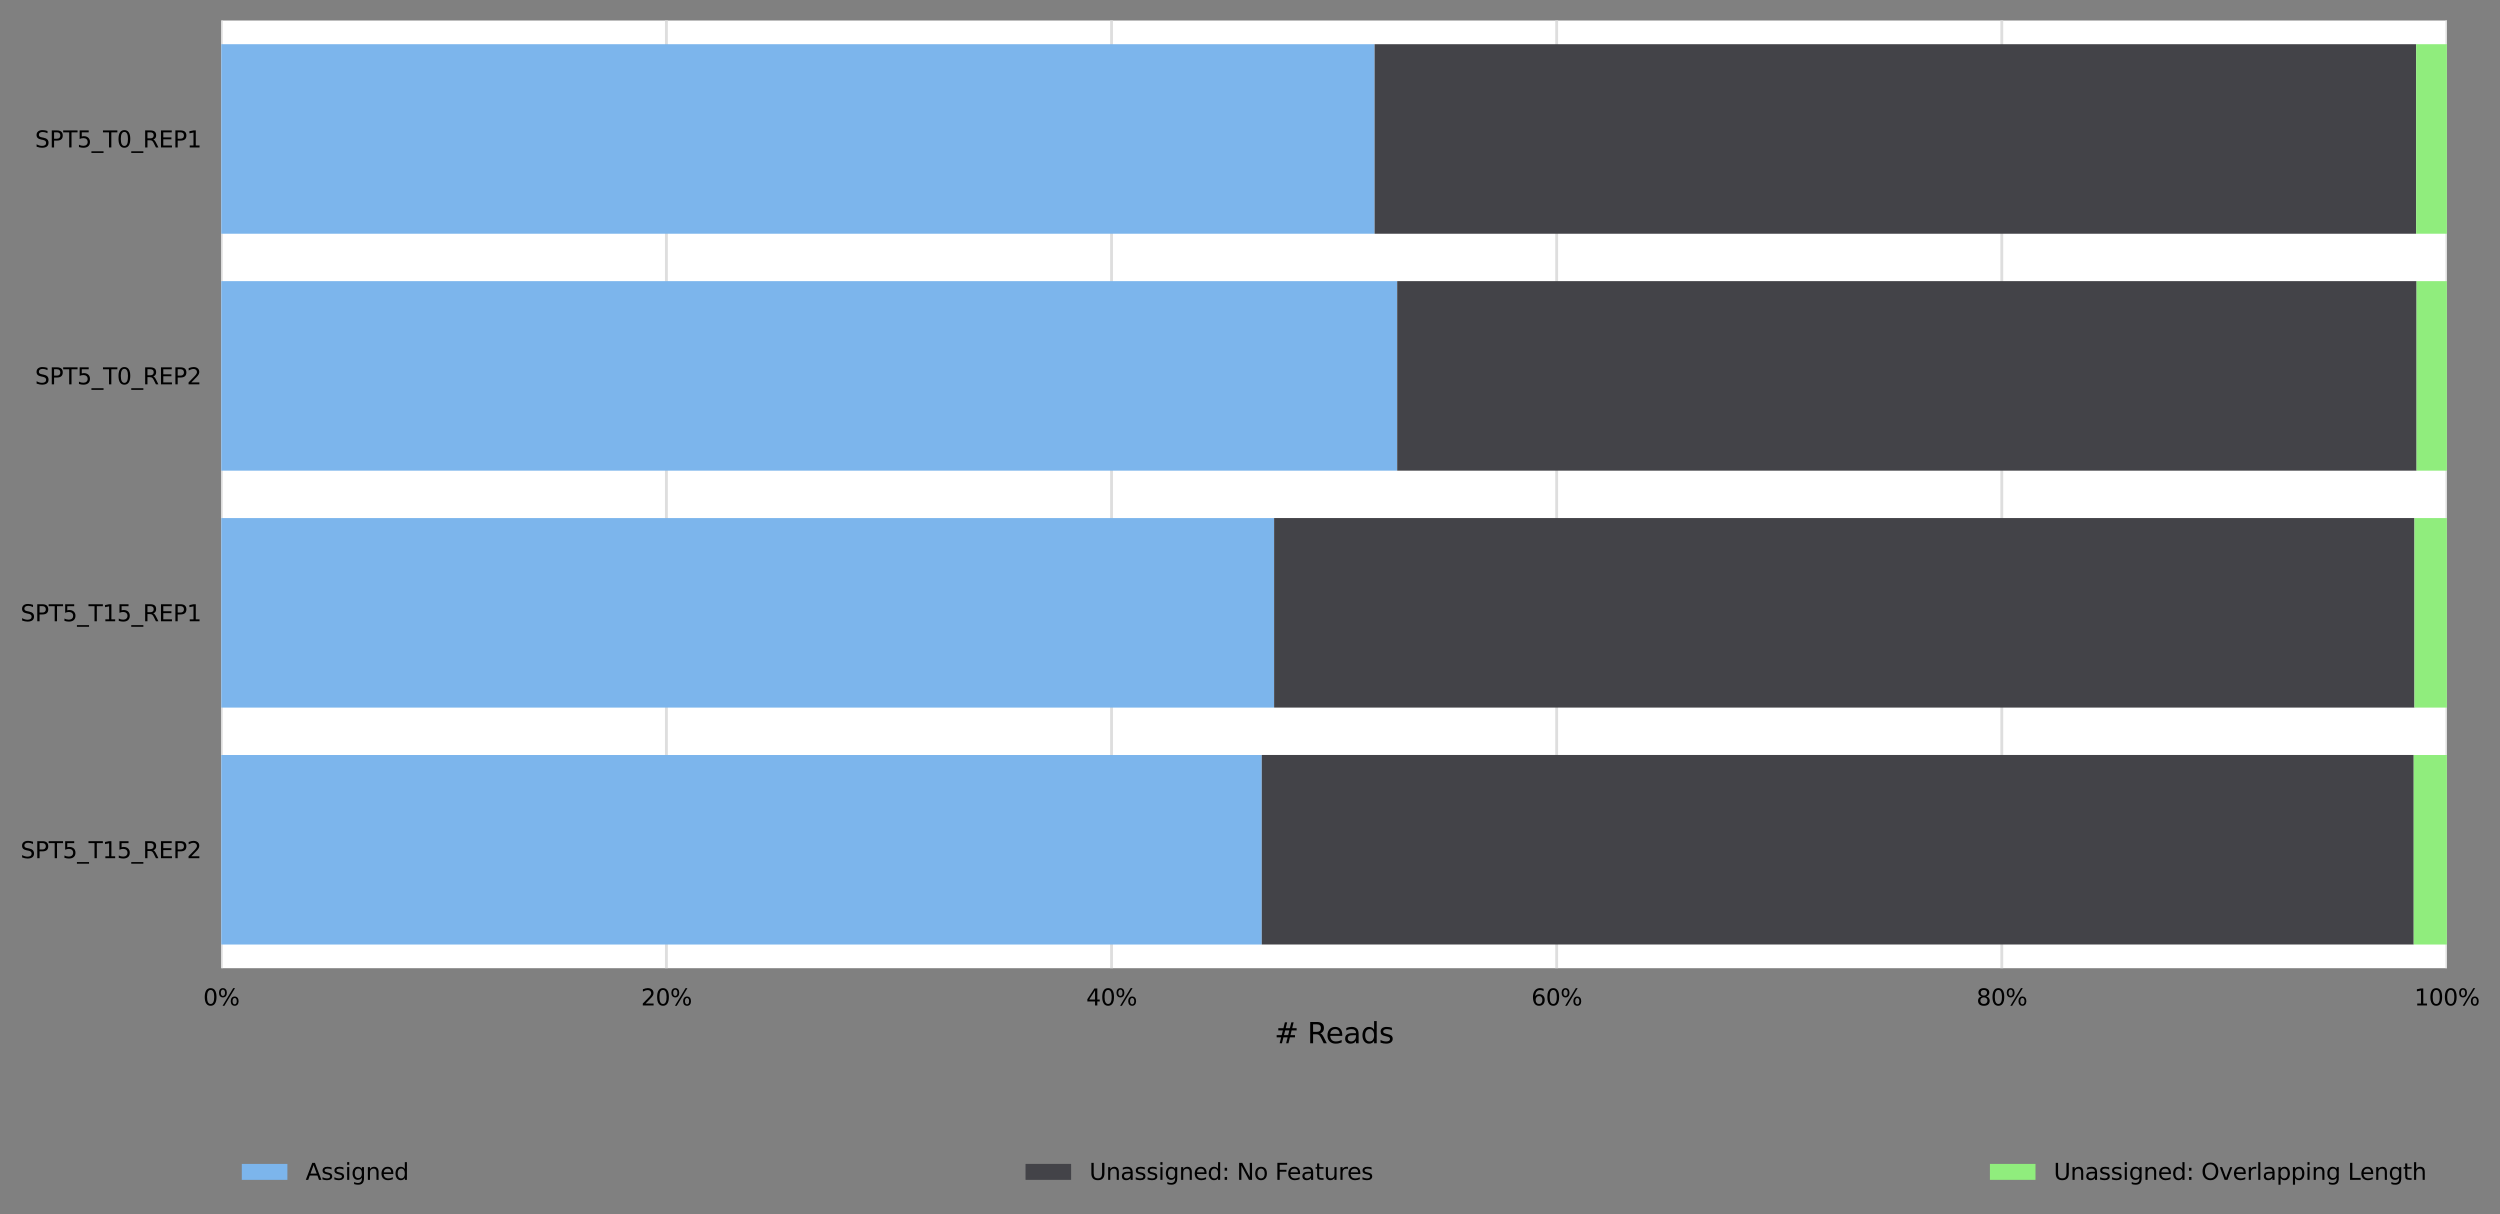 <?xml version="1.0" encoding="utf-8" standalone="no"?>
<!DOCTYPE svg PUBLIC "-//W3C//DTD SVG 1.1//EN"
  "http://www.w3.org/Graphics/SVG/1.1/DTD/svg11.dtd">
<svg xmlns:xlink="http://www.w3.org/1999/xlink" width="877.508pt" height="426.2pt" viewBox="0 0 877.508 426.2" xmlns="http://www.w3.org/2000/svg" version="1.1">
 <rect x="0" y="0" width="877.508" height="426.2" fill="#808080" stroke="none"/>
 <defs>
  <style type="text/css">*{stroke-linejoin: round; stroke-linecap: butt}</style>
 </defs>
 <g id="figure_1">
  <g id="axes_1">
   <g id="patch_1">
    <path d="M 77.672 339.84 
L 858.872 339.84 
L 858.872 7.2 
L 77.672 7.2 
z
" style="fill: #ffffff"/>
   </g>
   <g id="matplotlib.axis_1">
    <g id="xtick_1">
     <g id="line2d_1">
      <path d="M 77.672 339.84 
L 77.672 7.2 
" clip-path="url(#p2403287195)" style="fill: none; stroke: #dedede; stroke-linecap: square"/>
     </g>
     <g id="text_1">
      <!-- 0% -->
      <g transform="translate(71.327 352.919)scale(0.08 -0.08)">
       <defs>
        <path id="DejaVuSans-30" d="M 2034 4250 
Q 1547 4250 1301 3770 
Q 1056 3291 1056 2328 
Q 1056 1369 1301 889 
Q 1547 409 2034 409 
Q 2525 409 2770 889 
Q 3016 1369 3016 2328 
Q 3016 3291 2770 3770 
Q 2525 4250 2034 4250 
z
M 2034 4750 
Q 2819 4750 3233 4129 
Q 3647 3509 3647 2328 
Q 3647 1150 3233 529 
Q 2819 -91 2034 -91 
Q 1250 -91 836 529 
Q 422 1150 422 2328 
Q 422 3509 836 4129 
Q 1250 4750 2034 4750 
z
" transform="scale(0.016)"/>
        <path id="DejaVuSans-25" d="M 4653 2053 
Q 4381 2053 4226 1822 
Q 4072 1591 4072 1178 
Q 4072 772 4226 539 
Q 4381 306 4653 306 
Q 4919 306 5073 539 
Q 5228 772 5228 1178 
Q 5228 1588 5073 1820 
Q 4919 2053 4653 2053 
z
M 4653 2450 
Q 5147 2450 5437 2106 
Q 5728 1763 5728 1178 
Q 5728 594 5436 251 
Q 5144 -91 4653 -91 
Q 4153 -91 3862 251 
Q 3572 594 3572 1178 
Q 3572 1766 3864 2108 
Q 4156 2450 4653 2450 
z
M 1428 4353 
Q 1159 4353 1004 4120 
Q 850 3888 850 3481 
Q 850 3069 1003 2837 
Q 1156 2606 1428 2606 
Q 1700 2606 1854 2837 
Q 2009 3069 2009 3481 
Q 2009 3884 1853 4118 
Q 1697 4353 1428 4353 
z
M 4250 4750 
L 4750 4750 
L 1831 -91 
L 1331 -91 
L 4250 4750 
z
M 1428 4750 
Q 1922 4750 2215 4408 
Q 2509 4066 2509 3481 
Q 2509 2891 2217 2550 
Q 1925 2209 1428 2209 
Q 931 2209 642 2551 
Q 353 2894 353 3481 
Q 353 4063 643 4406 
Q 934 4750 1428 4750 
z
" transform="scale(0.016)"/>
       </defs>
       <use xlink:href="#DejaVuSans-30"/>
       <use xlink:href="#DejaVuSans-25" x="63.623"/>
      </g>
     </g>
    </g>
    <g id="xtick_2">
     <g id="line2d_2">
      <path d="M 233.912 339.84 
L 233.912 7.2 
" clip-path="url(#p2403287195)" style="fill: none; stroke: #dedede; stroke-linecap: square"/>
     </g>
     <g id="text_2">
      <!-- 20% -->
      <g transform="translate(225.022 352.919)scale(0.08 -0.08)">
       <defs>
        <path id="DejaVuSans-32" d="M 1228 531 
L 3431 531 
L 3431 0 
L 469 0 
L 469 531 
Q 828 903 1448 1529 
Q 2069 2156 2228 2338 
Q 2531 2678 2651 2914 
Q 2772 3150 2772 3378 
Q 2772 3750 2511 3984 
Q 2250 4219 1831 4219 
Q 1534 4219 1204 4116 
Q 875 4013 500 3803 
L 500 4441 
Q 881 4594 1212 4672 
Q 1544 4750 1819 4750 
Q 2544 4750 2975 4387 
Q 3406 4025 3406 3419 
Q 3406 3131 3298 2873 
Q 3191 2616 2906 2266 
Q 2828 2175 2409 1742 
Q 1991 1309 1228 531 
z
" transform="scale(0.016)"/>
       </defs>
       <use xlink:href="#DejaVuSans-32"/>
       <use xlink:href="#DejaVuSans-30" x="63.623"/>
       <use xlink:href="#DejaVuSans-25" x="127.246"/>
      </g>
     </g>
    </g>
    <g id="xtick_3">
     <g id="line2d_3">
      <path d="M 390.152 339.84 
L 390.152 7.2 
" clip-path="url(#p2403287195)" style="fill: none; stroke: #dedede; stroke-linecap: square"/>
     </g>
     <g id="text_3">
      <!-- 40% -->
      <g transform="translate(381.262 352.919)scale(0.08 -0.08)">
       <defs>
        <path id="DejaVuSans-34" d="M 2419 4116 
L 825 1625 
L 2419 1625 
L 2419 4116 
z
M 2253 4666 
L 3047 4666 
L 3047 1625 
L 3713 1625 
L 3713 1100 
L 3047 1100 
L 3047 0 
L 2419 0 
L 2419 1100 
L 313 1100 
L 313 1709 
L 2253 4666 
z
" transform="scale(0.016)"/>
       </defs>
       <use xlink:href="#DejaVuSans-34"/>
       <use xlink:href="#DejaVuSans-30" x="63.623"/>
       <use xlink:href="#DejaVuSans-25" x="127.246"/>
      </g>
     </g>
    </g>
    <g id="xtick_4">
     <g id="line2d_4">
      <path d="M 546.393 339.84 
L 546.393 7.2 
" clip-path="url(#p2403287195)" style="fill: none; stroke: #dedede; stroke-linecap: square"/>
     </g>
     <g id="text_4">
      <!-- 60% -->
      <g transform="translate(537.502 352.919)scale(0.08 -0.08)">
       <defs>
        <path id="DejaVuSans-36" d="M 2113 2584 
Q 1688 2584 1439 2293 
Q 1191 2003 1191 1497 
Q 1191 994 1439 701 
Q 1688 409 2113 409 
Q 2538 409 2786 701 
Q 3034 994 3034 1497 
Q 3034 2003 2786 2293 
Q 2538 2584 2113 2584 
z
M 3366 4563 
L 3366 3988 
Q 3128 4100 2886 4159 
Q 2644 4219 2406 4219 
Q 1781 4219 1451 3797 
Q 1122 3375 1075 2522 
Q 1259 2794 1537 2939 
Q 1816 3084 2150 3084 
Q 2853 3084 3261 2657 
Q 3669 2231 3669 1497 
Q 3669 778 3244 343 
Q 2819 -91 2113 -91 
Q 1303 -91 875 529 
Q 447 1150 447 2328 
Q 447 3434 972 4092 
Q 1497 4750 2381 4750 
Q 2619 4750 2861 4703 
Q 3103 4656 3366 4563 
z
" transform="scale(0.016)"/>
       </defs>
       <use xlink:href="#DejaVuSans-36"/>
       <use xlink:href="#DejaVuSans-30" x="63.623"/>
       <use xlink:href="#DejaVuSans-25" x="127.246"/>
      </g>
     </g>
    </g>
    <g id="xtick_5">
     <g id="line2d_5">
      <path d="M 702.633 339.84 
L 702.633 7.2 
" clip-path="url(#p2403287195)" style="fill: none; stroke: #dedede; stroke-linecap: square"/>
     </g>
     <g id="text_5">
      <!-- 80% -->
      <g transform="translate(693.742 352.919)scale(0.08 -0.08)">
       <defs>
        <path id="DejaVuSans-38" d="M 2034 2216 
Q 1584 2216 1326 1975 
Q 1069 1734 1069 1313 
Q 1069 891 1326 650 
Q 1584 409 2034 409 
Q 2484 409 2743 651 
Q 3003 894 3003 1313 
Q 3003 1734 2745 1975 
Q 2488 2216 2034 2216 
z
M 1403 2484 
Q 997 2584 770 2862 
Q 544 3141 544 3541 
Q 544 4100 942 4425 
Q 1341 4750 2034 4750 
Q 2731 4750 3128 4425 
Q 3525 4100 3525 3541 
Q 3525 3141 3298 2862 
Q 3072 2584 2669 2484 
Q 3125 2378 3379 2068 
Q 3634 1759 3634 1313 
Q 3634 634 3220 271 
Q 2806 -91 2034 -91 
Q 1263 -91 848 271 
Q 434 634 434 1313 
Q 434 1759 690 2068 
Q 947 2378 1403 2484 
z
M 1172 3481 
Q 1172 3119 1398 2916 
Q 1625 2713 2034 2713 
Q 2441 2713 2670 2916 
Q 2900 3119 2900 3481 
Q 2900 3844 2670 4047 
Q 2441 4250 2034 4250 
Q 1625 4250 1398 4047 
Q 1172 3844 1172 3481 
z
" transform="scale(0.016)"/>
       </defs>
       <use xlink:href="#DejaVuSans-38"/>
       <use xlink:href="#DejaVuSans-30" x="63.623"/>
       <use xlink:href="#DejaVuSans-25" x="127.246"/>
      </g>
     </g>
    </g>
    <g id="xtick_6">
     <g id="line2d_6">
      <path d="M 858.872 339.84 
L 858.872 7.2 
" clip-path="url(#p2403287195)" style="fill: none; stroke: #dedede; stroke-linecap: square"/>
     </g>
     <g id="text_6">
      <!-- 100% -->
      <g transform="translate(847.437 352.919)scale(0.08 -0.08)">
       <defs>
        <path id="DejaVuSans-31" d="M 794 531 
L 1825 531 
L 1825 4091 
L 703 3866 
L 703 4441 
L 1819 4666 
L 2450 4666 
L 2450 531 
L 3481 531 
L 3481 0 
L 794 0 
L 794 531 
z
" transform="scale(0.016)"/>
       </defs>
       <use xlink:href="#DejaVuSans-31"/>
       <use xlink:href="#DejaVuSans-30" x="63.623"/>
       <use xlink:href="#DejaVuSans-30" x="127.246"/>
       <use xlink:href="#DejaVuSans-25" x="190.869"/>
      </g>
     </g>
    </g>
    <g id="text_7">
     <!-- # Reads -->
     <g transform="translate(447.325 366.181)scale(0.1 -0.1)">
      <defs>
       <path id="DejaVuSans-23" d="M 3272 2816 
L 2363 2816 
L 2100 1772 
L 3016 1772 
L 3272 2816 
z
M 2803 4594 
L 2478 3297 
L 3391 3297 
L 3719 4594 
L 4219 4594 
L 3897 3297 
L 4872 3297 
L 4872 2816 
L 3775 2816 
L 3519 1772 
L 4513 1772 
L 4513 1294 
L 3397 1294 
L 3072 0 
L 2572 0 
L 2894 1294 
L 1978 1294 
L 1656 0 
L 1153 0 
L 1478 1294 
L 494 1294 
L 494 1772 
L 1594 1772 
L 1856 2816 
L 850 2816 
L 850 3297 
L 1978 3297 
L 2297 4594 
L 2803 4594 
z
" transform="scale(0.016)"/>
       <path id="DejaVuSans-20" transform="scale(0.016)"/>
       <path id="DejaVuSans-52" d="M 2841 2188 
Q 3044 2119 3236 1894 
Q 3428 1669 3622 1275 
L 4263 0 
L 3584 0 
L 2988 1197 
Q 2756 1666 2539 1819 
Q 2322 1972 1947 1972 
L 1259 1972 
L 1259 0 
L 628 0 
L 628 4666 
L 2053 4666 
Q 2853 4666 3247 4331 
Q 3641 3997 3641 3322 
Q 3641 2881 3436 2590 
Q 3231 2300 2841 2188 
z
M 1259 4147 
L 1259 2491 
L 2053 2491 
Q 2509 2491 2742 2702 
Q 2975 2913 2975 3322 
Q 2975 3731 2742 3939 
Q 2509 4147 2053 4147 
L 1259 4147 
z
" transform="scale(0.016)"/>
       <path id="DejaVuSans-65" d="M 3597 1894 
L 3597 1613 
L 953 1613 
Q 991 1019 1311 708 
Q 1631 397 2203 397 
Q 2534 397 2845 478 
Q 3156 559 3463 722 
L 3463 178 
Q 3153 47 2828 -22 
Q 2503 -91 2169 -91 
Q 1331 -91 842 396 
Q 353 884 353 1716 
Q 353 2575 817 3079 
Q 1281 3584 2069 3584 
Q 2775 3584 3186 3129 
Q 3597 2675 3597 1894 
z
M 3022 2063 
Q 3016 2534 2758 2815 
Q 2500 3097 2075 3097 
Q 1594 3097 1305 2825 
Q 1016 2553 972 2059 
L 3022 2063 
z
" transform="scale(0.016)"/>
       <path id="DejaVuSans-61" d="M 2194 1759 
Q 1497 1759 1228 1600 
Q 959 1441 959 1056 
Q 959 750 1161 570 
Q 1363 391 1709 391 
Q 2188 391 2477 730 
Q 2766 1069 2766 1631 
L 2766 1759 
L 2194 1759 
z
M 3341 1997 
L 3341 0 
L 2766 0 
L 2766 531 
Q 2569 213 2275 61 
Q 1981 -91 1556 -91 
Q 1019 -91 701 211 
Q 384 513 384 1019 
Q 384 1609 779 1909 
Q 1175 2209 1959 2209 
L 2766 2209 
L 2766 2266 
Q 2766 2663 2505 2880 
Q 2244 3097 1772 3097 
Q 1472 3097 1187 3025 
Q 903 2953 641 2809 
L 641 3341 
Q 956 3463 1253 3523 
Q 1550 3584 1831 3584 
Q 2591 3584 2966 3190 
Q 3341 2797 3341 1997 
z
" transform="scale(0.016)"/>
       <path id="DejaVuSans-64" d="M 2906 2969 
L 2906 4863 
L 3481 4863 
L 3481 0 
L 2906 0 
L 2906 525 
Q 2725 213 2448 61 
Q 2172 -91 1784 -91 
Q 1150 -91 751 415 
Q 353 922 353 1747 
Q 353 2572 751 3078 
Q 1150 3584 1784 3584 
Q 2172 3584 2448 3432 
Q 2725 3281 2906 2969 
z
M 947 1747 
Q 947 1113 1208 752 
Q 1469 391 1925 391 
Q 2381 391 2643 752 
Q 2906 1113 2906 1747 
Q 2906 2381 2643 2742 
Q 2381 3103 1925 3103 
Q 1469 3103 1208 2742 
Q 947 2381 947 1747 
z
" transform="scale(0.016)"/>
       <path id="DejaVuSans-73" d="M 2834 3397 
L 2834 2853 
Q 2591 2978 2328 3040 
Q 2066 3103 1784 3103 
Q 1356 3103 1142 2972 
Q 928 2841 928 2578 
Q 928 2378 1081 2264 
Q 1234 2150 1697 2047 
L 1894 2003 
Q 2506 1872 2764 1633 
Q 3022 1394 3022 966 
Q 3022 478 2636 193 
Q 2250 -91 1575 -91 
Q 1294 -91 989 -36 
Q 684 19 347 128 
L 347 722 
Q 666 556 975 473 
Q 1284 391 1588 391 
Q 1994 391 2212 530 
Q 2431 669 2431 922 
Q 2431 1156 2273 1281 
Q 2116 1406 1581 1522 
L 1381 1569 
Q 847 1681 609 1914 
Q 372 2147 372 2553 
Q 372 3047 722 3315 
Q 1072 3584 1716 3584 
Q 2034 3584 2315 3537 
Q 2597 3491 2834 3397 
z
" transform="scale(0.016)"/>
      </defs>
      <use xlink:href="#DejaVuSans-23"/>
      <use xlink:href="#DejaVuSans-20" x="83.789"/>
      <use xlink:href="#DejaVuSans-52" x="115.576"/>
      <use xlink:href="#DejaVuSans-65" x="180.559"/>
      <use xlink:href="#DejaVuSans-61" x="242.082"/>
      <use xlink:href="#DejaVuSans-64" x="303.361"/>
      <use xlink:href="#DejaVuSans-73" x="366.838"/>
     </g>
    </g>
   </g>
   <g id="matplotlib.axis_2">
    <g id="ytick_1">
     <g id="text_8">
      <!-- SPT5_T0_REP1 -->
      <g transform="translate(12.29 51.749)scale(0.08 -0.08)">
       <defs>
        <path id="DejaVuSans-53" d="M 3425 4513 
L 3425 3897 
Q 3066 4069 2747 4153 
Q 2428 4238 2131 4238 
Q 1616 4238 1336 4038 
Q 1056 3838 1056 3469 
Q 1056 3159 1242 3001 
Q 1428 2844 1947 2747 
L 2328 2669 
Q 3034 2534 3370 2195 
Q 3706 1856 3706 1288 
Q 3706 609 3251 259 
Q 2797 -91 1919 -91 
Q 1588 -91 1214 -16 
Q 841 59 441 206 
L 441 856 
Q 825 641 1194 531 
Q 1563 422 1919 422 
Q 2459 422 2753 634 
Q 3047 847 3047 1241 
Q 3047 1584 2836 1778 
Q 2625 1972 2144 2069 
L 1759 2144 
Q 1053 2284 737 2584 
Q 422 2884 422 3419 
Q 422 4038 858 4394 
Q 1294 4750 2059 4750 
Q 2388 4750 2728 4690 
Q 3069 4631 3425 4513 
z
" transform="scale(0.016)"/>
        <path id="DejaVuSans-50" d="M 1259 4147 
L 1259 2394 
L 2053 2394 
Q 2494 2394 2734 2622 
Q 2975 2850 2975 3272 
Q 2975 3691 2734 3919 
Q 2494 4147 2053 4147 
L 1259 4147 
z
M 628 4666 
L 2053 4666 
Q 2838 4666 3239 4311 
Q 3641 3956 3641 3272 
Q 3641 2581 3239 2228 
Q 2838 1875 2053 1875 
L 1259 1875 
L 1259 0 
L 628 0 
L 628 4666 
z
" transform="scale(0.016)"/>
        <path id="DejaVuSans-54" d="M -19 4666 
L 3928 4666 
L 3928 4134 
L 2272 4134 
L 2272 0 
L 1638 0 
L 1638 4134 
L -19 4134 
L -19 4666 
z
" transform="scale(0.016)"/>
        <path id="DejaVuSans-35" d="M 691 4666 
L 3169 4666 
L 3169 4134 
L 1269 4134 
L 1269 2991 
Q 1406 3038 1543 3061 
Q 1681 3084 1819 3084 
Q 2600 3084 3056 2656 
Q 3513 2228 3513 1497 
Q 3513 744 3044 326 
Q 2575 -91 1722 -91 
Q 1428 -91 1123 -41 
Q 819 9 494 109 
L 494 744 
Q 775 591 1075 516 
Q 1375 441 1709 441 
Q 2250 441 2565 725 
Q 2881 1009 2881 1497 
Q 2881 1984 2565 2268 
Q 2250 2553 1709 2553 
Q 1456 2553 1204 2497 
Q 953 2441 691 2322 
L 691 4666 
z
" transform="scale(0.016)"/>
        <path id="DejaVuSans-5f" d="M 3263 -1063 
L 3263 -1509 
L -63 -1509 
L -63 -1063 
L 3263 -1063 
z
" transform="scale(0.016)"/>
        <path id="DejaVuSans-45" d="M 628 4666 
L 3578 4666 
L 3578 4134 
L 1259 4134 
L 1259 2753 
L 3481 2753 
L 3481 2222 
L 1259 2222 
L 1259 531 
L 3634 531 
L 3634 0 
L 628 0 
L 628 4666 
z
" transform="scale(0.016)"/>
       </defs>
       <use xlink:href="#DejaVuSans-53"/>
       <use xlink:href="#DejaVuSans-50" x="63.477"/>
       <use xlink:href="#DejaVuSans-54" x="123.779"/>
       <use xlink:href="#DejaVuSans-35" x="184.863"/>
       <use xlink:href="#DejaVuSans-5f" x="248.486"/>
       <use xlink:href="#DejaVuSans-54" x="298.486"/>
       <use xlink:href="#DejaVuSans-30" x="359.57"/>
       <use xlink:href="#DejaVuSans-5f" x="423.193"/>
       <use xlink:href="#DejaVuSans-52" x="473.193"/>
       <use xlink:href="#DejaVuSans-45" x="542.676"/>
       <use xlink:href="#DejaVuSans-50" x="605.859"/>
       <use xlink:href="#DejaVuSans-31" x="666.162"/>
      </g>
     </g>
    </g>
    <g id="ytick_2">
     <g id="text_9">
      <!-- SPT5_T0_REP2 -->
      <g transform="translate(12.29 134.909)scale(0.08 -0.08)">
       <use xlink:href="#DejaVuSans-53"/>
       <use xlink:href="#DejaVuSans-50" x="63.477"/>
       <use xlink:href="#DejaVuSans-54" x="123.779"/>
       <use xlink:href="#DejaVuSans-35" x="184.863"/>
       <use xlink:href="#DejaVuSans-5f" x="248.486"/>
       <use xlink:href="#DejaVuSans-54" x="298.486"/>
       <use xlink:href="#DejaVuSans-30" x="359.57"/>
       <use xlink:href="#DejaVuSans-5f" x="423.193"/>
       <use xlink:href="#DejaVuSans-52" x="473.193"/>
       <use xlink:href="#DejaVuSans-45" x="542.676"/>
       <use xlink:href="#DejaVuSans-50" x="605.859"/>
       <use xlink:href="#DejaVuSans-32" x="666.162"/>
      </g>
     </g>
    </g>
    <g id="ytick_3">
     <g id="text_10">
      <!-- SPT5_T15_REP1 -->
      <g transform="translate(7.2 218.069)scale(0.08 -0.08)">
       <use xlink:href="#DejaVuSans-53"/>
       <use xlink:href="#DejaVuSans-50" x="63.477"/>
       <use xlink:href="#DejaVuSans-54" x="123.779"/>
       <use xlink:href="#DejaVuSans-35" x="184.863"/>
       <use xlink:href="#DejaVuSans-5f" x="248.486"/>
       <use xlink:href="#DejaVuSans-54" x="298.486"/>
       <use xlink:href="#DejaVuSans-31" x="359.57"/>
       <use xlink:href="#DejaVuSans-35" x="423.193"/>
       <use xlink:href="#DejaVuSans-5f" x="486.816"/>
       <use xlink:href="#DejaVuSans-52" x="536.816"/>
       <use xlink:href="#DejaVuSans-45" x="606.299"/>
       <use xlink:href="#DejaVuSans-50" x="669.482"/>
       <use xlink:href="#DejaVuSans-31" x="729.785"/>
      </g>
     </g>
    </g>
    <g id="ytick_4">
     <g id="text_11">
      <!-- SPT5_T15_REP2 -->
      <g transform="translate(7.2 301.229)scale(0.08 -0.08)">
       <use xlink:href="#DejaVuSans-53"/>
       <use xlink:href="#DejaVuSans-50" x="63.477"/>
       <use xlink:href="#DejaVuSans-54" x="123.779"/>
       <use xlink:href="#DejaVuSans-35" x="184.863"/>
       <use xlink:href="#DejaVuSans-5f" x="248.486"/>
       <use xlink:href="#DejaVuSans-54" x="298.486"/>
       <use xlink:href="#DejaVuSans-31" x="359.57"/>
       <use xlink:href="#DejaVuSans-35" x="423.193"/>
       <use xlink:href="#DejaVuSans-5f" x="486.816"/>
       <use xlink:href="#DejaVuSans-52" x="536.816"/>
       <use xlink:href="#DejaVuSans-45" x="606.299"/>
       <use xlink:href="#DejaVuSans-50" x="669.482"/>
       <use xlink:href="#DejaVuSans-32" x="729.785"/>
      </g>
     </g>
    </g>
   </g>
   <g id="patch_2">
    <path d="M 77.672 15.516 
L 482.481 15.516 
L 482.481 82.044 
L 77.672 82.044 
z
" clip-path="url(#p2403287195)" style="fill: #7cb5ec"/>
   </g>
   <g id="patch_3">
    <path d="M 77.672 98.676 
L 490.416 98.676 
L 490.416 165.204 
L 77.672 165.204 
z
" clip-path="url(#p2403287195)" style="fill: #7cb5ec"/>
   </g>
   <g id="patch_4">
    <path d="M 77.672 181.836 
L 447.216 181.836 
L 447.216 248.364 
L 77.672 248.364 
z
" clip-path="url(#p2403287195)" style="fill: #7cb5ec"/>
   </g>
   <g id="patch_5">
    <path d="M 77.672 264.996 
L 442.885 264.996 
L 442.885 331.524 
L 77.672 331.524 
z
" clip-path="url(#p2403287195)" style="fill: #7cb5ec"/>
   </g>
   <g id="patch_6">
    <path d="M 482.481 15.516 
L 848.084 15.516 
L 848.084 82.044 
L 482.481 82.044 
z
" clip-path="url(#p2403287195)" style="fill: #434348"/>
   </g>
   <g id="patch_7">
    <path d="M 490.416 98.676 
L 848.228 98.676 
L 848.228 165.204 
L 490.416 165.204 
z
" clip-path="url(#p2403287195)" style="fill: #434348"/>
   </g>
   <g id="patch_8">
    <path d="M 447.216 181.836 
L 847.489 181.836 
L 847.489 248.364 
L 447.216 248.364 
z
" clip-path="url(#p2403287195)" style="fill: #434348"/>
   </g>
   <g id="patch_9">
    <path d="M 442.885 264.996 
L 847.225 264.996 
L 847.225 331.524 
L 442.885 331.524 
z
" clip-path="url(#p2403287195)" style="fill: #434348"/>
   </g>
   <g id="patch_10">
    <path d="M 848.084 15.516 
L 858.872 15.516 
L 858.872 82.044 
L 848.084 82.044 
z
" clip-path="url(#p2403287195)" style="fill: #90ed7d"/>
   </g>
   <g id="patch_11">
    <path d="M 848.228 98.676 
L 858.872 98.676 
L 858.872 165.204 
L 848.228 165.204 
z
" clip-path="url(#p2403287195)" style="fill: #90ed7d"/>
   </g>
   <g id="patch_12">
    <path d="M 847.489 181.836 
L 858.872 181.836 
L 858.872 248.364 
L 847.489 248.364 
z
" clip-path="url(#p2403287195)" style="fill: #90ed7d"/>
   </g>
   <g id="patch_13">
    <path d="M 847.225 264.996 
L 858.872 264.996 
L 858.872 331.524 
L 847.225 331.524 
z
" clip-path="url(#p2403287195)" style="fill: #90ed7d"/>
   </g>
   <g id="text_12">
    <!-- featureCounts: Assignments -->
    <g transform="translate(354.964 -20.52)scale(0.16 -0.16)">
     <defs>
      <path id="DejaVuSans-66" d="M 2375 4863 
L 2375 4384 
L 1825 4384 
Q 1516 4384 1395 4259 
Q 1275 4134 1275 3809 
L 1275 3500 
L 2222 3500 
L 2222 3053 
L 1275 3053 
L 1275 0 
L 697 0 
L 697 3053 
L 147 3053 
L 147 3500 
L 697 3500 
L 697 3744 
Q 697 4328 969 4595 
Q 1241 4863 1831 4863 
L 2375 4863 
z
" transform="scale(0.016)"/>
      <path id="DejaVuSans-74" d="M 1172 4494 
L 1172 3500 
L 2356 3500 
L 2356 3053 
L 1172 3053 
L 1172 1153 
Q 1172 725 1289 603 
Q 1406 481 1766 481 
L 2356 481 
L 2356 0 
L 1766 0 
Q 1100 0 847 248 
Q 594 497 594 1153 
L 594 3053 
L 172 3053 
L 172 3500 
L 594 3500 
L 594 4494 
L 1172 4494 
z
" transform="scale(0.016)"/>
      <path id="DejaVuSans-75" d="M 544 1381 
L 544 3500 
L 1119 3500 
L 1119 1403 
Q 1119 906 1312 657 
Q 1506 409 1894 409 
Q 2359 409 2629 706 
Q 2900 1003 2900 1516 
L 2900 3500 
L 3475 3500 
L 3475 0 
L 2900 0 
L 2900 538 
Q 2691 219 2414 64 
Q 2138 -91 1772 -91 
Q 1169 -91 856 284 
Q 544 659 544 1381 
z
M 1991 3584 
L 1991 3584 
z
" transform="scale(0.016)"/>
      <path id="DejaVuSans-72" d="M 2631 2963 
Q 2534 3019 2420 3045 
Q 2306 3072 2169 3072 
Q 1681 3072 1420 2755 
Q 1159 2438 1159 1844 
L 1159 0 
L 581 0 
L 581 3500 
L 1159 3500 
L 1159 2956 
Q 1341 3275 1631 3429 
Q 1922 3584 2338 3584 
Q 2397 3584 2469 3576 
Q 2541 3569 2628 3553 
L 2631 2963 
z
" transform="scale(0.016)"/>
      <path id="DejaVuSans-43" d="M 4122 4306 
L 4122 3641 
Q 3803 3938 3442 4084 
Q 3081 4231 2675 4231 
Q 1875 4231 1450 3742 
Q 1025 3253 1025 2328 
Q 1025 1406 1450 917 
Q 1875 428 2675 428 
Q 3081 428 3442 575 
Q 3803 722 4122 1019 
L 4122 359 
Q 3791 134 3420 21 
Q 3050 -91 2638 -91 
Q 1578 -91 968 557 
Q 359 1206 359 2328 
Q 359 3453 968 4101 
Q 1578 4750 2638 4750 
Q 3056 4750 3426 4639 
Q 3797 4528 4122 4306 
z
" transform="scale(0.016)"/>
      <path id="DejaVuSans-6f" d="M 1959 3097 
Q 1497 3097 1228 2736 
Q 959 2375 959 1747 
Q 959 1119 1226 758 
Q 1494 397 1959 397 
Q 2419 397 2687 759 
Q 2956 1122 2956 1747 
Q 2956 2369 2687 2733 
Q 2419 3097 1959 3097 
z
M 1959 3584 
Q 2709 3584 3137 3096 
Q 3566 2609 3566 1747 
Q 3566 888 3137 398 
Q 2709 -91 1959 -91 
Q 1206 -91 779 398 
Q 353 888 353 1747 
Q 353 2609 779 3096 
Q 1206 3584 1959 3584 
z
" transform="scale(0.016)"/>
      <path id="DejaVuSans-6e" d="M 3513 2113 
L 3513 0 
L 2938 0 
L 2938 2094 
Q 2938 2591 2744 2837 
Q 2550 3084 2163 3084 
Q 1697 3084 1428 2787 
Q 1159 2491 1159 1978 
L 1159 0 
L 581 0 
L 581 3500 
L 1159 3500 
L 1159 2956 
Q 1366 3272 1645 3428 
Q 1925 3584 2291 3584 
Q 2894 3584 3203 3211 
Q 3513 2838 3513 2113 
z
" transform="scale(0.016)"/>
      <path id="DejaVuSans-3a" d="M 750 794 
L 1409 794 
L 1409 0 
L 750 0 
L 750 794 
z
M 750 3309 
L 1409 3309 
L 1409 2516 
L 750 2516 
L 750 3309 
z
" transform="scale(0.016)"/>
      <path id="DejaVuSans-41" d="M 2188 4044 
L 1331 1722 
L 3047 1722 
L 2188 4044 
z
M 1831 4666 
L 2547 4666 
L 4325 0 
L 3669 0 
L 3244 1197 
L 1141 1197 
L 716 0 
L 50 0 
L 1831 4666 
z
" transform="scale(0.016)"/>
      <path id="DejaVuSans-69" d="M 603 3500 
L 1178 3500 
L 1178 0 
L 603 0 
L 603 3500 
z
M 603 4863 
L 1178 4863 
L 1178 4134 
L 603 4134 
L 603 4863 
z
" transform="scale(0.016)"/>
      <path id="DejaVuSans-67" d="M 2906 1791 
Q 2906 2416 2648 2759 
Q 2391 3103 1925 3103 
Q 1463 3103 1205 2759 
Q 947 2416 947 1791 
Q 947 1169 1205 825 
Q 1463 481 1925 481 
Q 2391 481 2648 825 
Q 2906 1169 2906 1791 
z
M 3481 434 
Q 3481 -459 3084 -895 
Q 2688 -1331 1869 -1331 
Q 1566 -1331 1297 -1286 
Q 1028 -1241 775 -1147 
L 775 -588 
Q 1028 -725 1275 -790 
Q 1522 -856 1778 -856 
Q 2344 -856 2625 -561 
Q 2906 -266 2906 331 
L 2906 616 
Q 2728 306 2450 153 
Q 2172 0 1784 0 
Q 1141 0 747 490 
Q 353 981 353 1791 
Q 353 2603 747 3093 
Q 1141 3584 1784 3584 
Q 2172 3584 2450 3431 
Q 2728 3278 2906 2969 
L 2906 3500 
L 3481 3500 
L 3481 434 
z
" transform="scale(0.016)"/>
      <path id="DejaVuSans-6d" d="M 3328 2828 
Q 3544 3216 3844 3400 
Q 4144 3584 4550 3584 
Q 5097 3584 5394 3201 
Q 5691 2819 5691 2113 
L 5691 0 
L 5113 0 
L 5113 2094 
Q 5113 2597 4934 2840 
Q 4756 3084 4391 3084 
Q 3944 3084 3684 2787 
Q 3425 2491 3425 1978 
L 3425 0 
L 2847 0 
L 2847 2094 
Q 2847 2600 2669 2842 
Q 2491 3084 2119 3084 
Q 1678 3084 1418 2786 
Q 1159 2488 1159 1978 
L 1159 0 
L 581 0 
L 581 3500 
L 1159 3500 
L 1159 2956 
Q 1356 3278 1631 3431 
Q 1906 3584 2284 3584 
Q 2666 3584 2933 3390 
Q 3200 3197 3328 2828 
z
" transform="scale(0.016)"/>
     </defs>
     <use xlink:href="#DejaVuSans-66"/>
     <use xlink:href="#DejaVuSans-65" x="35.205"/>
     <use xlink:href="#DejaVuSans-61" x="96.729"/>
     <use xlink:href="#DejaVuSans-74" x="158.008"/>
     <use xlink:href="#DejaVuSans-75" x="197.217"/>
     <use xlink:href="#DejaVuSans-72" x="260.596"/>
     <use xlink:href="#DejaVuSans-65" x="299.459"/>
     <use xlink:href="#DejaVuSans-43" x="360.982"/>
     <use xlink:href="#DejaVuSans-6f" x="430.807"/>
     <use xlink:href="#DejaVuSans-75" x="491.988"/>
     <use xlink:href="#DejaVuSans-6e" x="555.367"/>
     <use xlink:href="#DejaVuSans-74" x="618.746"/>
     <use xlink:href="#DejaVuSans-73" x="657.955"/>
     <use xlink:href="#DejaVuSans-3a" x="710.055"/>
     <use xlink:href="#DejaVuSans-20" x="743.746"/>
     <use xlink:href="#DejaVuSans-41" x="775.533"/>
     <use xlink:href="#DejaVuSans-73" x="843.941"/>
     <use xlink:href="#DejaVuSans-73" x="896.041"/>
     <use xlink:href="#DejaVuSans-69" x="948.141"/>
     <use xlink:href="#DejaVuSans-67" x="975.924"/>
     <use xlink:href="#DejaVuSans-6e" x="1039.4"/>
     <use xlink:href="#DejaVuSans-6d" x="1102.779"/>
     <use xlink:href="#DejaVuSans-65" x="1200.191"/>
     <use xlink:href="#DejaVuSans-6e" x="1261.715"/>
     <use xlink:href="#DejaVuSans-74" x="1325.094"/>
     <use xlink:href="#DejaVuSans-73" x="1364.303"/>
    </g>
   </g>
   <g id="legend_1">
    <g id="patch_14">
     <path d="M 84.873 414.136 
L 100.873 414.136 
L 100.873 408.536 
L 84.873 408.536 
z
" style="fill: #7cb5ec"/>
    </g>
    <g id="text_13">
     <!-- Assigned -->
     <g transform="translate(107.272 414.136)scale(0.08 -0.08)">
      <use xlink:href="#DejaVuSans-41"/>
      <use xlink:href="#DejaVuSans-73" x="68.408"/>
      <use xlink:href="#DejaVuSans-73" x="120.508"/>
      <use xlink:href="#DejaVuSans-69" x="172.607"/>
      <use xlink:href="#DejaVuSans-67" x="200.391"/>
      <use xlink:href="#DejaVuSans-6e" x="263.867"/>
      <use xlink:href="#DejaVuSans-65" x="327.246"/>
      <use xlink:href="#DejaVuSans-64" x="388.77"/>
     </g>
    </g>
    <g id="patch_15">
     <path d="M 359.966 414.136 
L 375.966 414.136 
L 375.966 408.536 
L 359.966 408.536 
z
" style="fill: #434348"/>
    </g>
    <g id="text_14">
     <!-- Unassigned: No Features -->
     <g transform="translate(382.366 414.136)scale(0.08 -0.08)">
      <defs>
       <path id="DejaVuSans-55" d="M 556 4666 
L 1191 4666 
L 1191 1831 
Q 1191 1081 1462 751 
Q 1734 422 2344 422 
Q 2950 422 3222 751 
Q 3494 1081 3494 1831 
L 3494 4666 
L 4128 4666 
L 4128 1753 
Q 4128 841 3676 375 
Q 3225 -91 2344 -91 
Q 1459 -91 1007 375 
Q 556 841 556 1753 
L 556 4666 
z
" transform="scale(0.016)"/>
       <path id="DejaVuSans-4e" d="M 628 4666 
L 1478 4666 
L 3547 763 
L 3547 4666 
L 4159 4666 
L 4159 0 
L 3309 0 
L 1241 3903 
L 1241 0 
L 628 0 
L 628 4666 
z
" transform="scale(0.016)"/>
       <path id="DejaVuSans-46" d="M 628 4666 
L 3309 4666 
L 3309 4134 
L 1259 4134 
L 1259 2759 
L 3109 2759 
L 3109 2228 
L 1259 2228 
L 1259 0 
L 628 0 
L 628 4666 
z
" transform="scale(0.016)"/>
      </defs>
      <use xlink:href="#DejaVuSans-55"/>
      <use xlink:href="#DejaVuSans-6e" x="73.193"/>
      <use xlink:href="#DejaVuSans-61" x="136.572"/>
      <use xlink:href="#DejaVuSans-73" x="197.852"/>
      <use xlink:href="#DejaVuSans-73" x="249.951"/>
      <use xlink:href="#DejaVuSans-69" x="302.051"/>
      <use xlink:href="#DejaVuSans-67" x="329.834"/>
      <use xlink:href="#DejaVuSans-6e" x="393.311"/>
      <use xlink:href="#DejaVuSans-65" x="456.689"/>
      <use xlink:href="#DejaVuSans-64" x="518.213"/>
      <use xlink:href="#DejaVuSans-3a" x="581.689"/>
      <use xlink:href="#DejaVuSans-20" x="615.381"/>
      <use xlink:href="#DejaVuSans-4e" x="647.168"/>
      <use xlink:href="#DejaVuSans-6f" x="721.973"/>
      <use xlink:href="#DejaVuSans-20" x="783.154"/>
      <use xlink:href="#DejaVuSans-46" x="814.941"/>
      <use xlink:href="#DejaVuSans-65" x="866.961"/>
      <use xlink:href="#DejaVuSans-61" x="928.484"/>
      <use xlink:href="#DejaVuSans-74" x="989.764"/>
      <use xlink:href="#DejaVuSans-75" x="1028.973"/>
      <use xlink:href="#DejaVuSans-72" x="1092.352"/>
      <use xlink:href="#DejaVuSans-65" x="1131.215"/>
      <use xlink:href="#DejaVuSans-73" x="1192.738"/>
     </g>
    </g>
    <g id="patch_16">
     <path d="M 698.465 414.136 
L 714.465 414.136 
L 714.465 408.536 
L 698.465 408.536 
z
" style="fill: #90ed7d"/>
    </g>
    <g id="text_15">
     <!-- Unassigned: Overlapping Length -->
     <g transform="translate(720.865 414.136)scale(0.08 -0.08)">
      <defs>
       <path id="DejaVuSans-4f" d="M 2522 4238 
Q 1834 4238 1429 3725 
Q 1025 3213 1025 2328 
Q 1025 1447 1429 934 
Q 1834 422 2522 422 
Q 3209 422 3611 934 
Q 4013 1447 4013 2328 
Q 4013 3213 3611 3725 
Q 3209 4238 2522 4238 
z
M 2522 4750 
Q 3503 4750 4090 4092 
Q 4678 3434 4678 2328 
Q 4678 1225 4090 567 
Q 3503 -91 2522 -91 
Q 1538 -91 948 565 
Q 359 1222 359 2328 
Q 359 3434 948 4092 
Q 1538 4750 2522 4750 
z
" transform="scale(0.016)"/>
       <path id="DejaVuSans-76" d="M 191 3500 
L 800 3500 
L 1894 563 
L 2988 3500 
L 3597 3500 
L 2284 0 
L 1503 0 
L 191 3500 
z
" transform="scale(0.016)"/>
       <path id="DejaVuSans-6c" d="M 603 4863 
L 1178 4863 
L 1178 0 
L 603 0 
L 603 4863 
z
" transform="scale(0.016)"/>
       <path id="DejaVuSans-70" d="M 1159 525 
L 1159 -1331 
L 581 -1331 
L 581 3500 
L 1159 3500 
L 1159 2969 
Q 1341 3281 1617 3432 
Q 1894 3584 2278 3584 
Q 2916 3584 3314 3078 
Q 3713 2572 3713 1747 
Q 3713 922 3314 415 
Q 2916 -91 2278 -91 
Q 1894 -91 1617 61 
Q 1341 213 1159 525 
z
M 3116 1747 
Q 3116 2381 2855 2742 
Q 2594 3103 2138 3103 
Q 1681 3103 1420 2742 
Q 1159 2381 1159 1747 
Q 1159 1113 1420 752 
Q 1681 391 2138 391 
Q 2594 391 2855 752 
Q 3116 1113 3116 1747 
z
" transform="scale(0.016)"/>
       <path id="DejaVuSans-4c" d="M 628 4666 
L 1259 4666 
L 1259 531 
L 3531 531 
L 3531 0 
L 628 0 
L 628 4666 
z
" transform="scale(0.016)"/>
       <path id="DejaVuSans-68" d="M 3513 2113 
L 3513 0 
L 2938 0 
L 2938 2094 
Q 2938 2591 2744 2837 
Q 2550 3084 2163 3084 
Q 1697 3084 1428 2787 
Q 1159 2491 1159 1978 
L 1159 0 
L 581 0 
L 581 4863 
L 1159 4863 
L 1159 2956 
Q 1366 3272 1645 3428 
Q 1925 3584 2291 3584 
Q 2894 3584 3203 3211 
Q 3513 2838 3513 2113 
z
" transform="scale(0.016)"/>
      </defs>
      <use xlink:href="#DejaVuSans-55"/>
      <use xlink:href="#DejaVuSans-6e" x="73.193"/>
      <use xlink:href="#DejaVuSans-61" x="136.572"/>
      <use xlink:href="#DejaVuSans-73" x="197.852"/>
      <use xlink:href="#DejaVuSans-73" x="249.951"/>
      <use xlink:href="#DejaVuSans-69" x="302.051"/>
      <use xlink:href="#DejaVuSans-67" x="329.834"/>
      <use xlink:href="#DejaVuSans-6e" x="393.311"/>
      <use xlink:href="#DejaVuSans-65" x="456.689"/>
      <use xlink:href="#DejaVuSans-64" x="518.213"/>
      <use xlink:href="#DejaVuSans-3a" x="581.689"/>
      <use xlink:href="#DejaVuSans-20" x="615.381"/>
      <use xlink:href="#DejaVuSans-4f" x="647.168"/>
      <use xlink:href="#DejaVuSans-76" x="725.879"/>
      <use xlink:href="#DejaVuSans-65" x="785.059"/>
      <use xlink:href="#DejaVuSans-72" x="846.582"/>
      <use xlink:href="#DejaVuSans-6c" x="887.695"/>
      <use xlink:href="#DejaVuSans-61" x="915.479"/>
      <use xlink:href="#DejaVuSans-70" x="976.758"/>
      <use xlink:href="#DejaVuSans-70" x="1040.234"/>
      <use xlink:href="#DejaVuSans-69" x="1103.711"/>
      <use xlink:href="#DejaVuSans-6e" x="1131.494"/>
      <use xlink:href="#DejaVuSans-67" x="1194.873"/>
      <use xlink:href="#DejaVuSans-20" x="1258.35"/>
      <use xlink:href="#DejaVuSans-4c" x="1290.137"/>
      <use xlink:href="#DejaVuSans-65" x="1344.1"/>
      <use xlink:href="#DejaVuSans-6e" x="1405.623"/>
      <use xlink:href="#DejaVuSans-67" x="1469.002"/>
      <use xlink:href="#DejaVuSans-74" x="1532.479"/>
      <use xlink:href="#DejaVuSans-68" x="1571.688"/>
     </g>
    </g>
   </g>
  </g>
 </g>
 <defs>
  <clipPath id="p2403287195">
   <rect x="77.672" y="7.2" width="781.2" height="332.64"/>
  </clipPath>
 </defs>
</svg>
